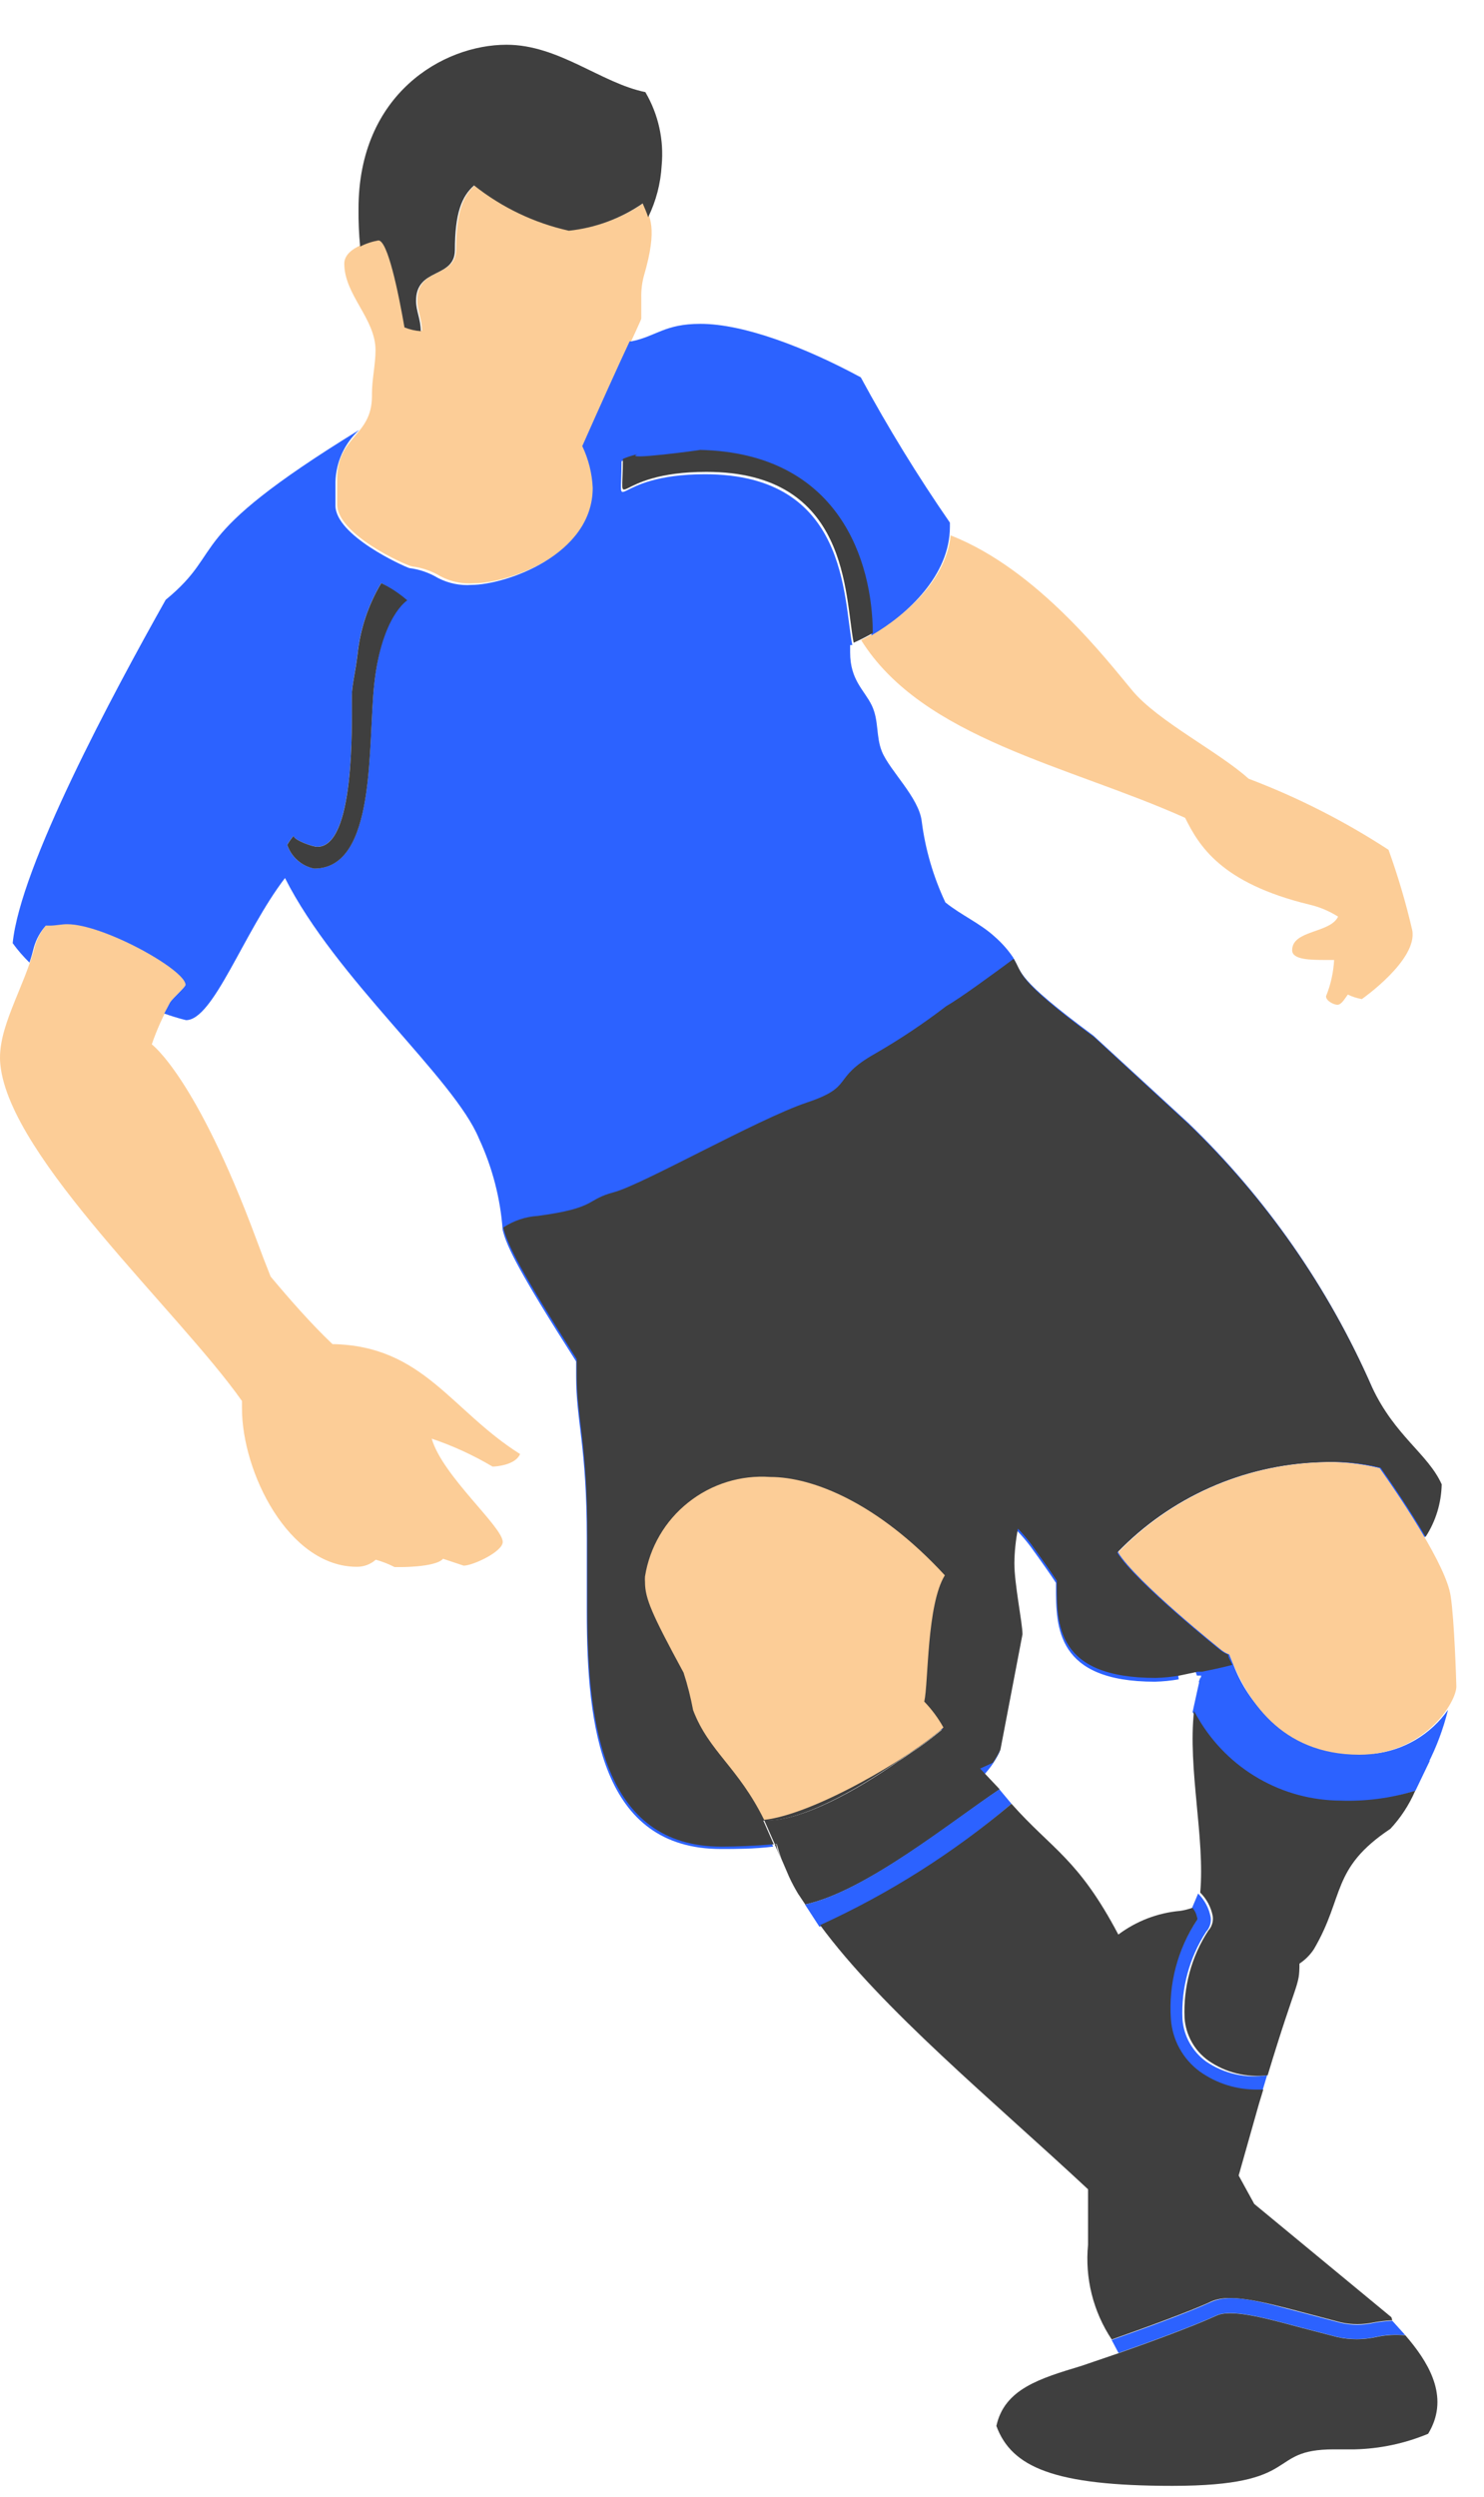 <svg width="22" height="37" viewBox="0 0 22 37" fill="none" xmlns="http://www.w3.org/2000/svg">
<path d="M12.766 9.486C13.679 10.947 15.848 11.347 17.569 12.12C17.773 12.527 18.092 13.085 19.409 13.405C19.561 13.44 19.706 13.501 19.837 13.584C19.718 13.833 19.156 13.78 19.156 14.082C19.156 14.226 19.437 14.226 19.669 14.226H19.778C19.768 14.411 19.728 14.592 19.658 14.764C19.658 14.834 19.774 14.89 19.827 14.89C19.88 14.89 19.922 14.823 19.981 14.739C20.047 14.771 20.117 14.793 20.189 14.806C20.189 14.806 21.021 14.226 20.936 13.784C20.843 13.381 20.725 12.983 20.585 12.594C19.933 12.169 19.238 11.816 18.51 11.54C18.071 11.143 17.169 10.69 16.79 10.238C16.41 9.785 15.385 8.44 14.093 7.934C14.016 8.678 13.282 9.23 12.766 9.486Z" fill="#FCCD97"/>
<path d="M4.998 7.474C4.998 7.355 4.998 7.239 4.998 7.123C4.988 6.456 5.514 6.477 5.514 5.87V5.835C5.514 5.624 5.567 5.399 5.567 5.189C5.567 4.722 5.104 4.37 5.104 3.907C5.104 3.651 5.571 3.556 5.627 3.556C5.764 3.556 5.922 4.314 6.013 4.844C6.09 4.876 6.172 4.895 6.255 4.901C6.255 4.725 6.185 4.602 6.185 4.451C6.185 3.953 6.757 4.125 6.761 3.7C6.761 3.149 6.863 2.903 7.045 2.741C7.457 3.068 7.937 3.297 8.45 3.412C8.843 3.371 9.22 3.232 9.545 3.008C9.626 3.212 9.759 3.359 9.545 4.09C9.517 4.195 9.504 4.304 9.507 4.413C9.507 4.514 9.507 4.62 9.507 4.722C9.507 4.746 9.054 5.694 8.671 6.586C8.763 6.78 8.816 6.99 8.825 7.204C8.825 8.212 7.519 8.644 7.031 8.644C6.859 8.657 6.686 8.622 6.533 8.542C6.403 8.463 6.258 8.413 6.108 8.394C5.995 8.37 4.998 7.917 4.998 7.474Z" fill="#FCCD97"/>
<path d="M5.61 3.563C5.746 3.563 5.904 4.321 5.996 4.852C6.073 4.883 6.155 4.902 6.238 4.908C6.238 4.732 6.168 4.609 6.168 4.458C6.168 3.96 6.74 4.132 6.744 3.707C6.744 3.156 6.846 2.91 7.028 2.748C7.44 3.075 7.92 3.305 8.433 3.419C8.826 3.378 9.202 3.239 9.528 3.015C9.556 3.082 9.584 3.142 9.609 3.219C9.726 2.979 9.794 2.719 9.809 2.453C9.845 2.074 9.76 1.693 9.567 1.365C8.91 1.231 8.285 0.663 7.509 0.663C6.565 0.663 5.315 1.396 5.315 3.092C5.313 3.28 5.321 3.467 5.339 3.654C5.424 3.61 5.515 3.58 5.61 3.563Z" fill="#3F3F3F"/>
<path d="M0.698 13.697H0.757C0.845 13.697 0.929 13.676 1.014 13.676C1.558 13.676 2.769 14.354 2.769 14.575C2.769 14.61 2.583 14.768 2.541 14.835C2.424 15.039 2.326 15.254 2.25 15.477C2.25 15.477 2.903 15.951 3.798 18.36C3.875 18.57 3.946 18.753 4.012 18.918C4.276 19.234 4.613 19.62 4.929 19.919C6.274 19.943 6.684 20.902 7.71 21.548C7.643 21.71 7.358 21.734 7.302 21.734C7.017 21.565 6.714 21.426 6.4 21.32C6.558 21.871 7.453 22.626 7.453 22.851C7.453 22.995 7.011 23.202 6.874 23.202L6.568 23.1C6.46 23.233 5.866 23.223 5.972 23.223C5.933 23.223 5.891 23.223 5.849 23.223C5.76 23.177 5.667 23.141 5.571 23.114C5.494 23.182 5.394 23.22 5.29 23.219C4.276 23.219 3.587 21.815 3.587 20.87C3.587 20.835 3.587 20.8 3.587 20.762C2.657 19.441 0.15 17.163 0.006 15.783C-0.054 15.245 0.357 14.652 0.522 14.006C0.558 13.892 0.618 13.786 0.698 13.697Z" fill="#FCCD97"/>
<path d="M11.33 26.97C11.874 26.998 12.735 26.503 13.31 26.099C12.71 26.509 12.038 26.804 11.33 26.97Z" fill="#3F3F3F"/>
<path d="M20.367 25.989C20.302 25.993 20.238 25.993 20.174 25.989C19.92 25.994 19.667 25.949 19.429 25.86C19.166 25.749 18.928 25.585 18.73 25.378C18.533 25.172 18.38 24.927 18.281 24.659C18.26 24.606 18.239 24.557 18.221 24.508C18.181 24.492 18.143 24.47 18.109 24.444C18.109 24.444 16.845 23.433 16.575 22.994C17.361 22.184 18.431 21.71 19.559 21.671C19.859 21.656 20.16 21.686 20.451 21.758C20.623 22.001 20.893 22.397 21.118 22.784C21.269 22.551 21.352 22.281 21.357 22.004C21.153 21.551 20.655 21.302 20.328 20.533C19.687 19.07 18.765 17.747 17.614 16.639L16.209 15.347C15.037 14.479 15.156 14.416 15.016 14.184C14.941 14.074 14.852 13.974 14.752 13.886C14.531 13.682 14.25 13.563 14.015 13.373C13.836 12.993 13.717 12.586 13.664 12.169C13.622 11.818 13.19 11.421 13.074 11.137C12.983 10.912 13.032 10.677 12.923 10.452C12.814 10.227 12.603 10.08 12.603 9.669C12.603 9.644 12.603 9.606 12.603 9.56H12.635C12.498 8.858 12.575 7.028 10.454 7.028C9.011 7.028 9.215 7.731 9.215 6.835C9.287 6.806 9.361 6.782 9.436 6.765C9.169 6.867 10.395 6.702 10.36 6.702C12.431 6.737 12.916 8.331 12.919 9.416C13.446 9.111 14.082 8.531 14.082 7.808V7.745C13.603 7.052 13.162 6.333 12.761 5.592C11.957 5.157 11.034 4.799 10.384 4.799C9.851 4.799 9.728 4.985 9.359 5.059H9.334C9.169 5.41 8.892 6.024 8.632 6.611C8.724 6.804 8.777 7.014 8.787 7.229C8.787 8.233 7.48 8.668 6.992 8.668C6.82 8.681 6.648 8.645 6.494 8.566C6.364 8.488 6.219 8.437 6.069 8.419C5.971 8.387 4.973 7.934 4.973 7.492C4.973 7.373 4.973 7.257 4.973 7.141C4.977 6.996 5.01 6.853 5.07 6.721C5.131 6.588 5.217 6.47 5.324 6.372C2.649 8.015 3.383 8.128 2.456 8.889C1.666 10.294 0.3 12.84 0.188 13.977C0.262 14.08 0.346 14.176 0.437 14.265C0.463 14.189 0.485 14.112 0.504 14.034C0.538 13.916 0.598 13.809 0.679 13.717H0.739C0.827 13.717 0.911 13.696 0.995 13.696C1.536 13.696 2.751 14.374 2.751 14.595C2.751 14.627 2.565 14.788 2.522 14.855L2.435 15.02C2.541 15.058 2.648 15.091 2.758 15.118C3.165 15.118 3.611 13.812 4.225 13.012C4.977 14.504 6.736 15.982 7.101 16.874C7.299 17.3 7.418 17.758 7.452 18.226C7.512 18.479 7.712 18.875 8.541 20.175C8.541 20.284 8.541 20.368 8.541 20.399C8.541 21.063 8.699 21.425 8.699 22.801C8.699 23.152 8.699 23.528 8.699 23.89C8.699 25.6 8.917 27.401 10.69 27.401C10.907 27.401 11.171 27.401 11.462 27.366L11.308 27.015C10.921 26.232 10.486 25.996 10.254 25.385C10.219 25.199 10.172 25.015 10.114 24.834C9.643 23.967 9.542 23.735 9.542 23.489C9.538 23.461 9.538 23.433 9.542 23.405C9.611 22.972 9.841 22.581 10.185 22.309C10.528 22.037 10.962 21.903 11.399 21.934C12.024 21.934 12.997 22.317 13.987 23.391C13.716 23.826 13.741 24.985 13.681 25.263C13.79 25.38 13.884 25.509 13.962 25.649L14.794 26.558C14.728 26.477 14.665 26.39 14.594 26.295C14.635 26.25 14.672 26.204 14.707 26.154C14.749 26.093 14.787 26.029 14.819 25.961L15.146 24.251C15.146 24.09 15.026 23.524 15.026 23.198C15.028 23.026 15.046 22.854 15.079 22.685C15.15 22.76 15.217 22.838 15.279 22.921C15.451 23.159 15.57 23.328 15.655 23.458V23.517C15.655 24.111 15.655 24.922 17.122 24.922C17.24 24.919 17.358 24.907 17.474 24.887C17.445 24.676 17.505 24.536 17.656 24.536C17.68 24.636 17.709 24.734 17.744 24.831H17.807C17.807 24.862 17.782 24.89 17.772 24.922C17.942 25.4 18.261 25.811 18.682 26.095C19.103 26.378 19.604 26.52 20.11 26.498C20.595 26.498 20.813 26.256 21.164 26.147C21.296 25.891 21.397 25.62 21.466 25.34C21.34 25.52 21.176 25.671 20.987 25.783C20.797 25.895 20.586 25.966 20.367 25.989ZM5.549 10.122C5.447 11.024 5.591 12.871 4.657 12.871C4.566 12.853 4.48 12.811 4.41 12.75C4.34 12.688 4.287 12.609 4.257 12.52C4.283 12.472 4.315 12.427 4.352 12.387C4.352 12.446 4.629 12.548 4.703 12.548C5.258 12.548 5.216 10.764 5.216 10.315C5.216 10.153 5.265 9.985 5.3 9.694C5.339 9.321 5.459 8.962 5.651 8.64C5.778 8.709 5.896 8.793 6.002 8.889C6.002 8.889 5.662 9.125 5.549 10.122Z" fill="#2C62FF"/>
<path d="M6.038 8.897C6.038 8.897 5.662 9.125 5.55 10.122C5.448 11.025 5.592 12.872 4.658 12.872C4.566 12.854 4.481 12.812 4.411 12.75C4.34 12.688 4.288 12.609 4.258 12.521C4.284 12.473 4.316 12.428 4.353 12.387C4.353 12.447 4.63 12.549 4.704 12.549C5.259 12.549 5.216 10.765 5.216 10.316C5.216 10.154 5.266 9.985 5.301 9.694C5.34 9.322 5.46 8.962 5.652 8.641C5.791 8.709 5.921 8.795 6.038 8.897Z" fill="#3F3F3F"/>
<path d="M20.894 34.663L20.834 34.592L20.894 34.663Z" fill="#3F3F3F"/>
<path d="M14.82 26.516C14.118 26.987 12.836 28.029 11.938 28.223L11.832 28.065C11.783 27.984 11.739 27.901 11.699 27.815L11.583 27.545C11.558 27.471 11.534 27.401 11.516 27.327H11.485L11.33 26.976C11.874 27.004 12.735 26.509 13.31 26.105C13.374 26.067 13.433 26.025 13.489 25.986C13.637 25.891 13.779 25.786 13.914 25.674L13.988 25.614L14.532 26.211L14.82 26.516Z" fill="#3F3F3F"/>
<path d="M11.936 28.222C11.901 28.166 11.87 28.114 11.842 28.061L11.936 28.222Z" fill="#3F3F3F"/>
<path d="M11.512 27.327C11.512 27.4 11.554 27.47 11.579 27.543L11.484 27.331L11.512 27.327Z" fill="#3F3F3F"/>
<path d="M13.913 25.666C13.778 25.779 13.636 25.883 13.488 25.979C13.678 25.845 13.829 25.729 13.913 25.666Z" fill="#3F3F3F"/>
<path d="M14.995 26.731C14.135 27.467 13.176 28.08 12.148 28.554L11.934 28.224C12.832 28.03 14.104 26.988 14.816 26.517L14.995 26.731Z" fill="#2C62FF"/>
<path d="M21.373 21.997C21.367 22.274 21.285 22.544 21.134 22.776C20.909 22.39 20.639 21.994 20.467 21.751C20.17 21.68 19.865 21.652 19.561 21.67C18.425 21.71 17.35 22.19 16.562 23.008C16.832 23.447 18.097 24.458 18.097 24.458C18.131 24.484 18.169 24.506 18.209 24.522C18.209 24.571 18.248 24.62 18.269 24.673C18.125 24.711 17.974 24.743 17.819 24.774H17.756L17.486 24.831C17.37 24.851 17.252 24.863 17.134 24.866C15.653 24.866 15.667 24.069 15.667 23.461V23.426C15.582 23.296 15.463 23.128 15.291 22.889C15.229 22.807 15.162 22.728 15.091 22.654C15.058 22.823 15.04 22.994 15.038 23.166C15.038 23.482 15.158 24.048 15.158 24.22L14.831 25.93C14.799 25.997 14.762 26.062 14.719 26.123L14.519 26.214L13.974 25.617L13.901 25.677C13.766 25.79 13.624 25.894 13.476 25.989C13.42 26.028 13.36 26.07 13.297 26.109C12.707 26.512 11.861 27.008 11.316 26.98L11.471 27.331C11.179 27.355 10.916 27.366 10.698 27.366C8.943 27.366 8.707 25.561 8.707 23.855C8.707 23.503 8.707 23.131 8.707 22.766C8.707 21.39 8.549 21.01 8.549 20.364C8.549 20.333 8.549 20.248 8.549 20.14C7.721 18.84 7.521 18.444 7.461 18.191C7.614 18.09 7.791 18.03 7.974 18.019C8.862 17.899 8.676 17.78 9.101 17.668C9.526 17.555 11.236 16.583 11.959 16.34C12.682 16.098 12.31 15.989 12.974 15.614C13.34 15.403 13.692 15.168 14.027 14.911C14.241 14.788 14.694 14.455 15.028 14.209C15.172 14.441 15.049 14.504 16.222 15.371L17.626 16.663C18.777 17.771 19.699 19.095 20.34 20.557C20.681 21.284 21.169 21.544 21.373 21.997Z" fill="#3F3F3F"/>
<path d="M21.198 26.091L20.984 26.537C20.619 26.655 20.236 26.71 19.853 26.699C19.427 26.697 19.009 26.584 18.64 26.372C18.27 26.159 17.962 25.855 17.746 25.487L17.68 25.371L17.792 24.862C17.962 25.34 18.282 25.751 18.702 26.035C19.123 26.319 19.623 26.46 20.131 26.439C20.615 26.439 20.847 26.197 21.198 26.091Z" fill="#2C62FF"/>
<path d="M20.369 25.989C20.305 25.993 20.24 25.993 20.176 25.989C19.922 25.993 19.669 25.949 19.432 25.859L20.369 25.989Z" fill="#3F3F3F"/>
<path d="M18.227 24.519C18.185 24.504 18.146 24.483 18.111 24.456C18.111 24.456 16.846 23.445 16.576 23.006C17.361 22.192 18.431 21.714 19.561 21.672C19.861 21.657 20.161 21.687 20.453 21.759C20.776 22.216 21.446 23.213 21.506 23.655C21.559 23.982 21.59 24.937 21.59 24.993C21.59 25.235 21.102 26.004 20.151 26.004C18.981 26.001 18.476 25.183 18.227 24.519Z" fill="#FCCD97"/>
<path d="M18.784 30.755L18.717 30.979H18.633C18.326 30.984 18.026 30.891 17.776 30.712C17.652 30.622 17.55 30.505 17.476 30.37C17.402 30.236 17.358 30.086 17.348 29.933C17.311 29.416 17.447 28.901 17.734 28.469C17.738 28.462 17.741 28.454 17.741 28.446C17.741 28.438 17.738 28.43 17.734 28.423C17.724 28.373 17.701 28.325 17.667 28.286L17.762 28.061C17.858 28.157 17.924 28.279 17.948 28.413C17.953 28.451 17.95 28.49 17.939 28.527C17.927 28.564 17.908 28.598 17.881 28.627C17.632 29.011 17.509 29.465 17.53 29.922C17.539 30.047 17.575 30.167 17.636 30.276C17.697 30.384 17.78 30.478 17.881 30.551C18.146 30.731 18.468 30.804 18.784 30.755Z" fill="#2C62FF"/>
<path d="M20.981 26.537C20.891 26.745 20.767 26.936 20.612 27.102C19.727 27.692 19.938 28.103 19.478 28.886C19.422 28.971 19.349 29.044 19.264 29.1C19.264 29.451 19.229 29.311 18.793 30.754C18.483 30.793 18.169 30.716 17.912 30.536C17.811 30.463 17.727 30.369 17.667 30.261C17.606 30.152 17.57 30.032 17.561 29.907C17.54 29.45 17.662 28.996 17.912 28.612C17.938 28.583 17.958 28.549 17.969 28.512C17.981 28.475 17.984 28.436 17.979 28.398C17.954 28.264 17.889 28.142 17.793 28.047C17.866 27.246 17.607 26.21 17.701 25.357L17.768 25.473C17.984 25.84 18.292 26.145 18.661 26.357C19.031 26.57 19.449 26.682 19.875 26.684C20.249 26.697 20.623 26.647 20.981 26.537Z" fill="#3F3F3F"/>
<path d="M12.939 9.381C12.847 9.434 12.752 9.482 12.655 9.525C12.518 8.822 12.595 6.993 10.474 6.993C9.031 6.993 9.234 7.695 9.234 6.8C9.306 6.77 9.38 6.747 9.456 6.73C9.189 6.832 10.414 6.667 10.379 6.667C12.451 6.716 12.935 8.327 12.939 9.381Z" fill="#3F3F3F"/>
<path d="M11.328 26.969C10.942 26.186 10.507 25.954 10.275 25.343C10.24 25.156 10.193 24.97 10.134 24.788C9.664 23.921 9.562 23.689 9.562 23.444C9.56 23.417 9.56 23.39 9.562 23.363C9.631 22.929 9.86 22.537 10.204 22.265C10.548 21.991 10.982 21.857 11.419 21.888C12.048 21.888 13.017 22.271 14.007 23.345C13.737 23.784 13.765 24.939 13.702 25.217C13.813 25.332 13.908 25.46 13.986 25.6C13.509 26.038 12.072 26.888 11.328 26.969Z" fill="#FCCD97"/>
<path d="M20.834 34.607C20.689 34.592 20.542 34.6 20.399 34.632C20.209 34.674 20.013 34.674 19.823 34.632L19.297 34.495C18.71 34.337 18.243 34.214 18.029 34.316C17.702 34.467 17.053 34.705 16.582 34.87L16.48 34.677C16.951 34.512 17.618 34.27 17.945 34.119C18.271 33.968 18.703 34.119 19.349 34.284L19.879 34.424C20.039 34.46 20.204 34.46 20.364 34.424C20.456 34.408 20.548 34.397 20.641 34.393L20.834 34.607Z" fill="#2C62FF"/>
<path d="M20.641 34.386C20.548 34.39 20.456 34.401 20.364 34.417C20.204 34.452 20.039 34.452 19.88 34.417L19.349 34.277C18.696 34.105 18.226 33.978 17.945 34.112C17.664 34.245 16.951 34.505 16.481 34.67C16.206 34.256 16.082 33.76 16.13 33.265C16.13 32.959 16.13 32.685 16.13 32.444C14.725 31.134 13.071 29.772 12.158 28.529C13.182 28.062 14.136 27.457 14.995 26.731C15.596 27.409 15.982 27.538 16.579 28.669C16.846 28.469 17.163 28.347 17.495 28.318C17.558 28.309 17.619 28.293 17.678 28.272C17.712 28.312 17.735 28.359 17.745 28.409C17.749 28.416 17.751 28.424 17.751 28.432C17.751 28.44 17.749 28.448 17.745 28.455C17.457 28.887 17.322 29.402 17.358 29.919C17.369 30.073 17.412 30.222 17.486 30.356C17.56 30.491 17.663 30.608 17.787 30.699C18.037 30.877 18.337 30.97 18.643 30.966H18.728L18.661 31.187L18.363 32.24L18.594 32.661L20.627 34.34L20.641 34.386Z" fill="#3F3F3F"/>
<path d="M21.172 36.067C20.827 36.211 20.458 36.289 20.084 36.298H19.775C18.753 36.298 19.343 36.839 17.38 36.839C15.625 36.839 14.996 36.562 14.771 35.951C14.891 35.403 15.414 35.248 16.029 35.062L16.583 34.873C17.054 34.708 17.703 34.469 18.03 34.318C18.244 34.216 18.711 34.339 19.297 34.497L19.824 34.634C20.014 34.676 20.21 34.676 20.4 34.634C20.543 34.603 20.69 34.594 20.835 34.609L20.895 34.68C21.215 35.069 21.482 35.557 21.172 36.067Z" fill="#3F3F3F"/>
</svg>
